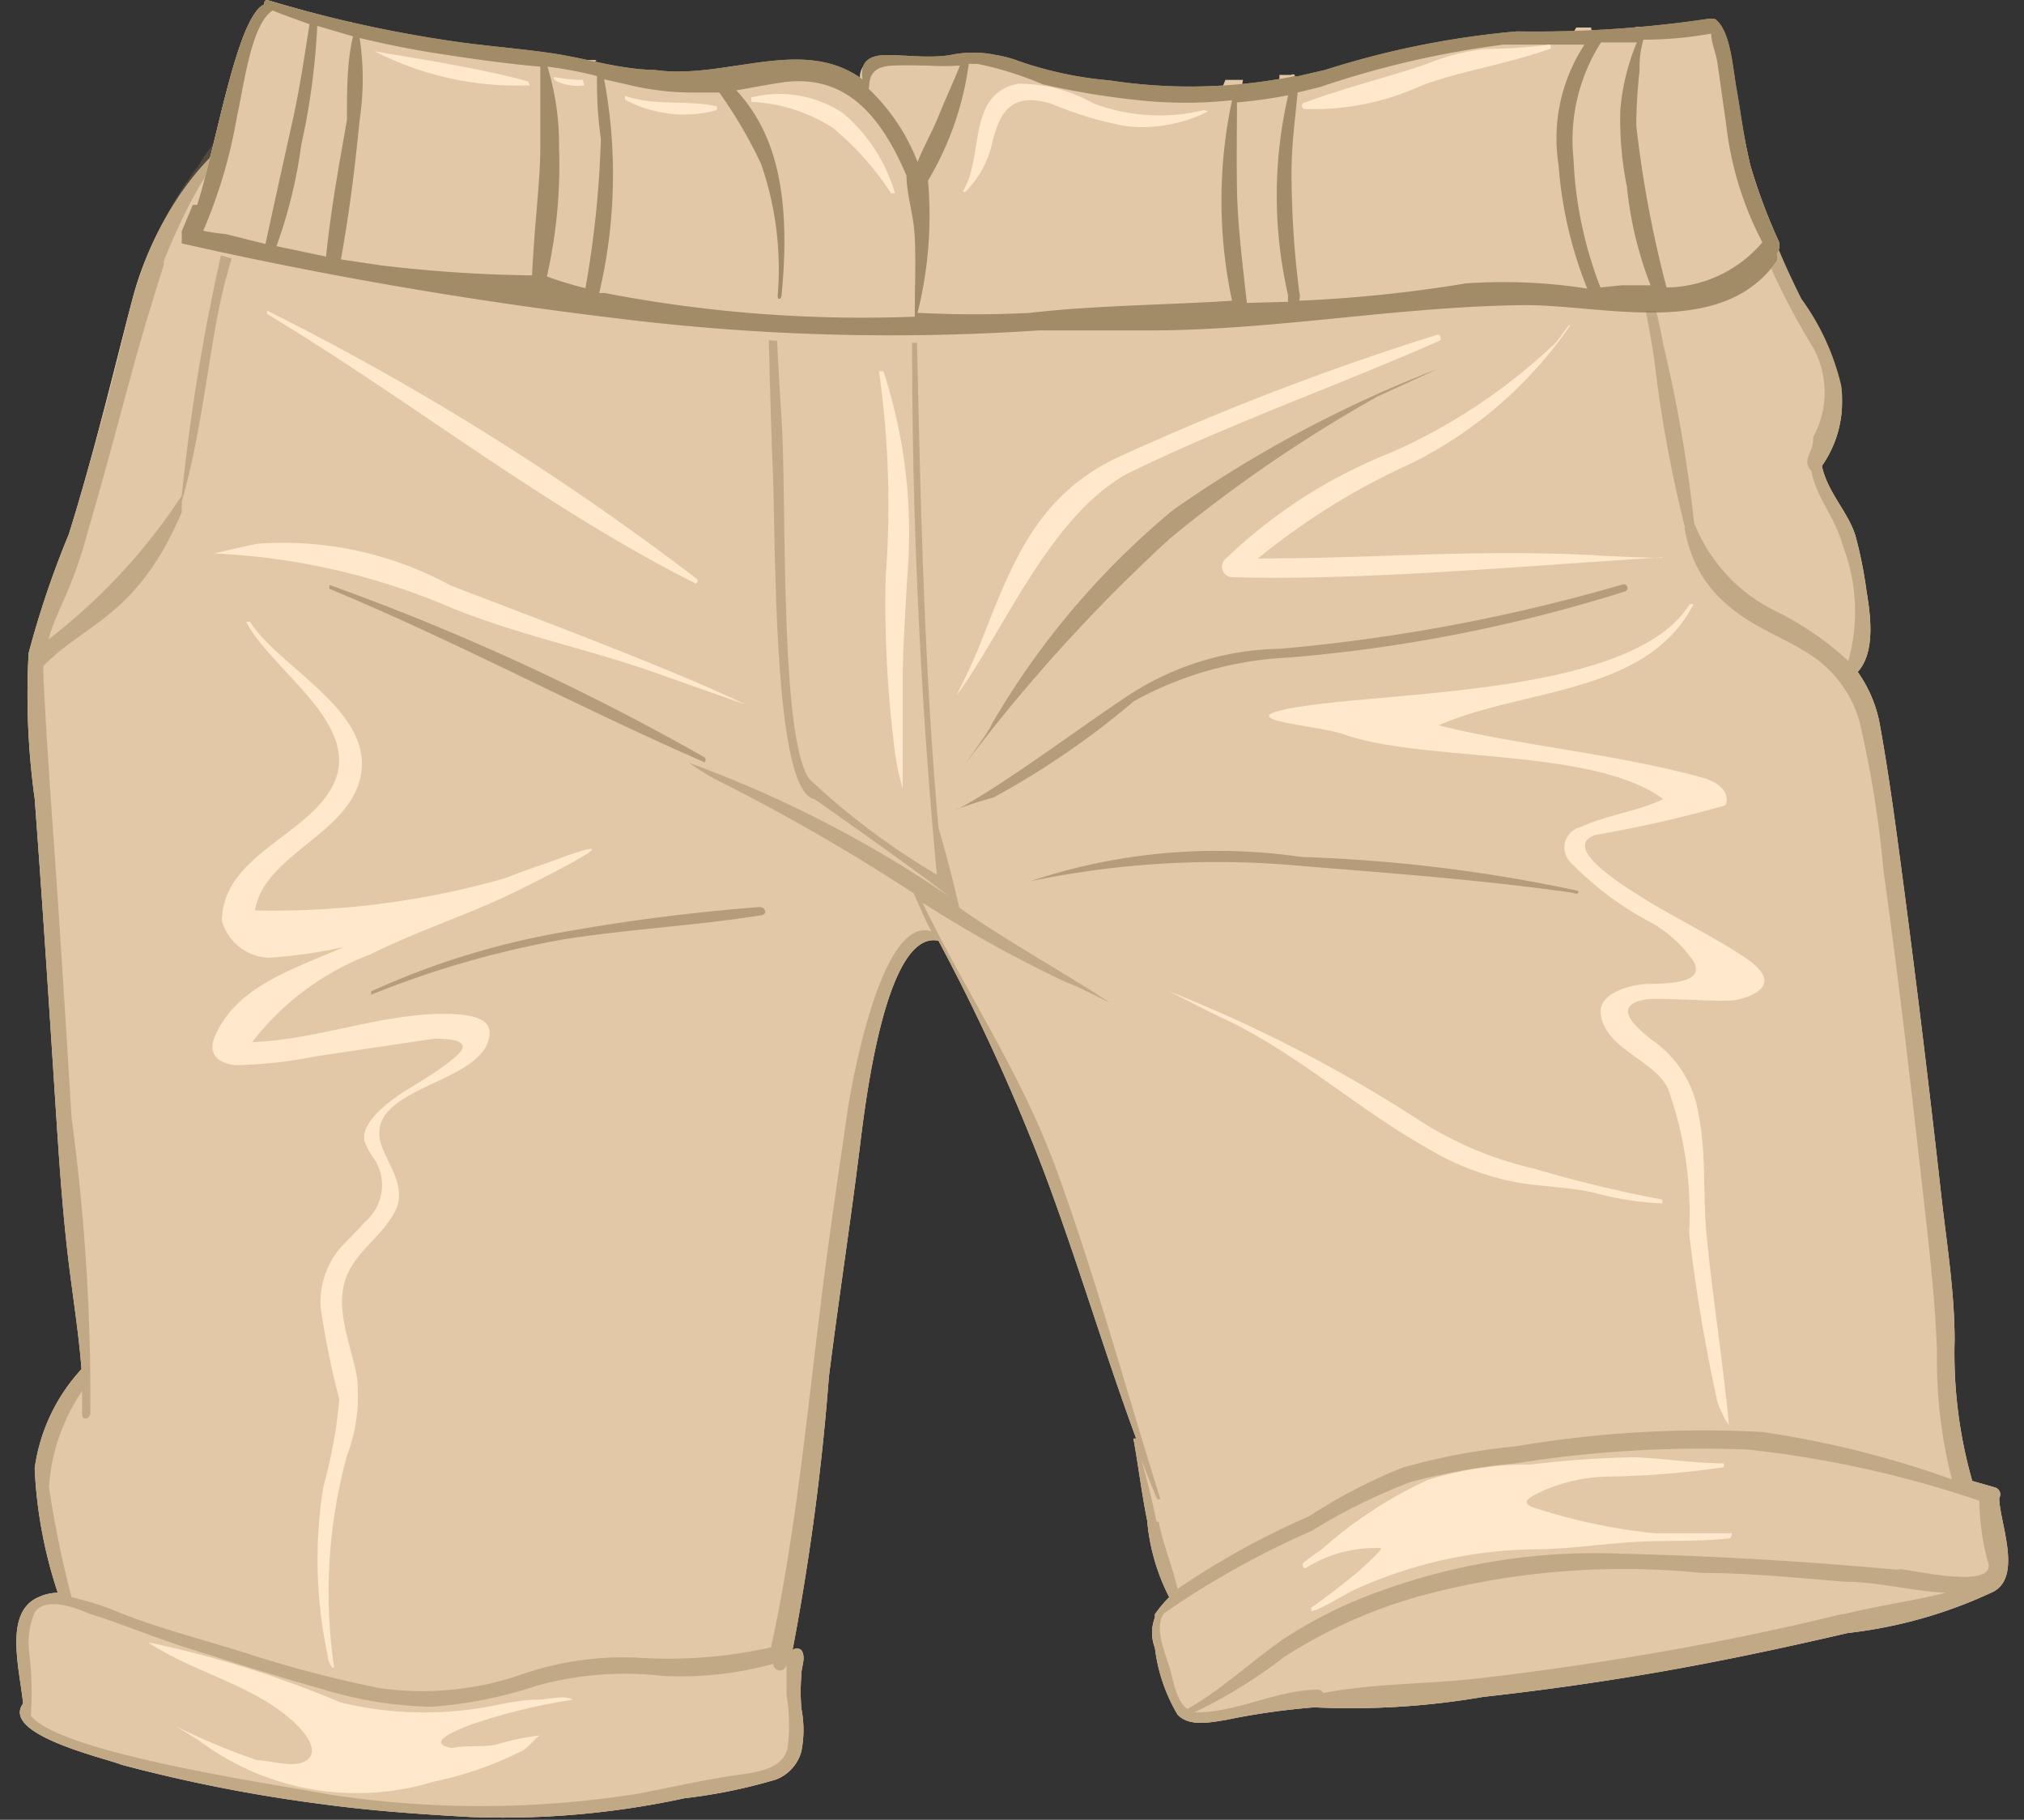 <svg xmlns="http://www.w3.org/2000/svg" viewBox="-0.3 -0 36.75 33.042"><rect x="-0.3" y="-0" width="36.75" height="33.042" fill="#333333" stroke="none"/><title>Depositphotos_68062423_25</title><g data-name="Layer 2"><g data-name="Layer 1" style="isolation:isolate"><path d="M36 27.2a.13.13 0 0 0-.07-.19l-.42-.12a8.45 8.45 0 0 1-.32-2.55c0-.9-.15-1.8-.25-2.7q-.32-2.87-.7-5.74c-.12-.9-.24-1.81-.4-2.7a2.39 2.39 0 0 0-.41-1c.33-.36.23-1.05.16-1.47a7.81 7.81 0 0 0-.2-1c-.13-.43-.51-.79-.61-1.27A2.08 2.08 0 0 0 33.13 7a4.36 4.36 0 0 0-.72-1.57 13.84 13.84 0 0 1-1-2.59 3.19 3.19 0 0 0-.53-1.13c0-.1 0-.28-.15-.25-1.11.28-2.57.21-4 .43s-2.7.27-4 .41-2.75.31-4.22.56a14 14 0 0 1-4.22-.22c-1.32-.15-2.65-.24-4-.46C9.08 2 7.57 2.33 6.53 2 4.24 1.27 2.6 3.54 2.1 5.45 1.74 6.83 1.42 8.19.95 9.7a17 17 0 0 0-.73 2.16 13.74 13.74 0 0 0 .11 2.64c.14 1.87.26 3.73.38 5.59.06.92.12 1.85.23 2.77.08.67.19 1.34.24 2a3.32 3.32 0 0 0-.85 1.8 8.29 8.29 0 0 0 .42 2.26.84.84 0 0 0-.35.08c-.63.27-.35 1.27-.28 1.93-.42.57 1.53 1 1.78 1.11a28.14 28.14 0 0 0 3.67.72c.88.12 1.77.18 2.65.23a15.57 15.57 0 0 0 3.91-.34 9.68 9.68 0 0 0 1.66-.34.76.76 0 0 0 .46-.51 2 2 0 0 0 0-.78 3.84 3.84 0 0 1 0-.61c0-.16.09-.31 0-.45a.13.13 0 0 0-.16 0 44.8 44.8 0 0 0 .66-4.96c.17-1.36.38-2.72.55-4.08.08-.62.44-4.05 1.44-3.84a36.79 36.79 0 0 1 1.88 4.1c.62 1.63 1.11 3.31 1.71 4.94h-.05c.09.49.15 1 .25 1.49a3.75 3.75 0 0 0 .4 1.39 2.34 2.34 0 0 0-.26.31v.06a.76.76 0 0 0 0 .55 3.12 3.12 0 0 0 .41 1.21c.21.23.61.14.87.1a12.9 12.9 0 0 1 1.61-.23 14.12 14.12 0 0 0 3.07-.19q1.63-.18 3.24-.46c1.14-.2 2.26-.44 3.38-.7a8.41 8.41 0 0 0 2.6-.73c.6-.25.15-1.29.15-1.72z" fill="#e2c8a6"/><path d="M36 27.2a.13.13 0 0 0-.07-.19l-.42-.12a8.45 8.45 0 0 1-.32-2.55c0-.9-.15-1.8-.25-2.7q-.32-2.87-.7-5.74c-.12-.9-.24-1.81-.4-2.7a2.39 2.39 0 0 0-.41-1c.33-.36.23-1.05.16-1.47a7.81 7.81 0 0 0-.2-1c-.13-.43-.51-.79-.61-1.27a2 2 0 0 0 .36-1c-.31.41-.64.81-.94 1.23s-.21.22.09.48a6.4 6.4 0 0 1 .53.49 1.86 1.86 0 0 1 .56.9.66.66 0 0 1-.39.73c-.25.07-.61-.15-.83-.25a4.71 4.71 0 0 1-1.27-.78v.07c.17.82.9 1.2 1.56 1.69a2.06 2.06 0 0 1 .64 1.29c.13.76.07 1.53.18 2.3a5.31 5.31 0 0 1-.08 2.27c-.06.21-.08.34-.28.43-.44.21-.19.49 0 .72a3.39 3.39 0 0 1 .67 1.94c.13.86.17 1.7.37 2.55a4.88 4.88 0 0 1 .19 2 .15.15 0 0 1-.14.11c-1.89.11-3.77.22-5.65.36a12.62 12.62 0 0 0-2.83.44 13.25 13.25 0 0 1-2.13.56.15.15 0 0 1-.18-.1c-.34-1.19-.16-2.47-.45-3.68a6.64 6.64 0 0 0-.76-1.96 6.22 6.22 0 0 1-.63-1.25.15.15 0 0 1 .14-.19 21.3 21.3 0 0 1 3.6.92c-.74-.93-2.14-1.06-3-1.86-.26-.23-.75-.51-.75-.9s.56-.64.79-.77a7.29 7.29 0 0 1 3.85-.42c.57 0 1.13.07 1.69.15a4 4 0 0 0 2.08 0 16.39 16.39 0 0 0-2.85-1.27 10.89 10.89 0 0 0-3.17-.83c-1.72 0-3.51.88-5.21.4a.15.15 0 0 1-.09-.21c1.43-2.19 3.92-2.39 6.35-2.55 1.76-.12 4.9-.41 5.78-2.21v-.09c-2 .38-4 .26-6.06.58A12.21 12.21 0 0 0 19 13.23a.15.15 0 0 1-.2-.23 20.59 20.59 0 0 1 4.42-4.25 44.17 44.17 0 0 0 4.42-2.67 32.47 32.47 0 0 0-6.11 2.6A8.19 8.19 0 0 0 19 10.49c-.64.73-1.16 1.55-1.76 2.3a.15.15 0 0 1-.28 0 14.65 14.65 0 0 1-.49-2.26 20.67 20.67 0 0 1-.21 3.63.15.15 0 0 1-.18.1 10.09 10.09 0 0 0-1.41-.48.15.15 0 0 1-.11-.14c0-.52-.31-1-.35-1.5s.05-1.1.06-1.66A15.92 15.92 0 0 0 14 6.61a.16.16 0 0 1-.06-.07 2.85 2.85 0 0 0-.11-.27c0 1.06-.19 2.14-.15 3.21a8.93 8.93 0 0 1-.3 3.63.15.15 0 0 1-.22.09 31 31 0 0 0-8.37-2.74 28.14 28.14 0 0 1 3.48 2.04c.74.48 1.48 1 2.27 1.39.35.19 1 .41 1.21.8.46.89-1.64 1.49-2.19 1.71a12.56 12.56 0 0 0-4.27 2.25c2.36-.13 4.46-1.63 6.88-1.28a.15.15 0 0 1 .11.14c0 1.52-2.4 1.81-3.32 2.68-.52.5 1.49.71 1.83.81s.63.73.64 1.16c0 1.08-.49 2.07-.53 3.14a15.94 15.94 0 0 1-.08 2.94 2.17 2.17 0 0 1-.69 1.12c-.92 1.64-3.13 1.37-4.67.8-.84-.3-2.14-.36-2.75-1.06A4.28 4.28 0 0 1 2 26.85a.15.15 0 0 1 .22-.17 11.51 11.51 0 0 0 1.44.79 6.58 6.58 0 0 1-.64-3.67c.25-1.18 1.33-1.7 2-2.64.12-.18-.6-.5-.67-.51a6.68 6.68 0 0 0-.78-.09 2.06 2.06 0 0 1-1-.25c-.66-.43-.11-1.23.37-1.51a2.1 2.1 0 0 0 .46-.29c.29-.31-.19-.66-.36-.83a1.85 1.85 0 0 1-.43-.58 2.16 2.16 0 0 1-.19-1.29c.19-.95 1.25-1.89.87-2.89-.22-.58-.78-1.11-.85-1.74a2.6 2.6 0 0 1 .46-1.57c.73-1.37.52-3 1-4.46-.09-.09 0-.26.16-.23a.15.15 0 0 1 .17.08c1.89.92 3.6 2.13 5.52 3-.41-.78-1.49-1.2-2.1-1.81a.15.15 0 0 1 .11-.25 13.73 13.73 0 0 1 2.66.62 6.72 6.72 0 0 0 3.07-.38 5.84 5.84 0 0 0-.09-.87.16.16 0 0 1 .17-.18.12.12 0 0 1 .12.11 3.61 3.61 0 0 0 .33.84 1.87 1.87 0 0 1 2.3 1.48 1.54 1.54 0 0 1 .49-.89 2.88 2.88 0 0 1 1.86-.22 20 20 0 0 0 6.6-.4c1.21-.26 3.34-.94 4.27.21.62.76.61 1.87.9 2.81.08-1-.46-2.2.29-2.93a1 1 0 0 1 .53-.2 1.33 1.33 0 0 0 1-.77 15.87 15.87 0 0 1-.86-2.3 3.19 3.19 0 0 0-.53-1.13c0-.1 0-.28-.15-.25-1.11.28-2.57.21-4 .43s-2.7.27-4 .41-2.75.31-4.22.56a14 14 0 0 1-4.22-.22c-1.32-.15-2.65-.24-4-.46C9.08 2 7.57 2.33 6.53 2 4.24 1.27 2.6 3.54 2.1 5.45 1.74 6.83 1.42 8.19.95 9.7a17 17 0 0 0-.73 2.16 13.74 13.74 0 0 0 .11 2.64c.14 1.87.26 3.73.38 5.59.06.92.12 1.85.23 2.77.08.67.19 1.34.24 2a3.32 3.32 0 0 0-.85 1.8 8.29 8.29 0 0 0 .42 2.26.84.84 0 0 0-.35.08c-.63.27-.35 1.27-.28 1.93-.42.57 1.53 1 1.78 1.11a28.14 28.14 0 0 0 3.67.72c.88.12 1.77.18 2.65.23a15.57 15.57 0 0 0 3.91-.34 9.68 9.68 0 0 0 1.66-.34.76.76 0 0 0 .46-.51 2 2 0 0 0 0-.78 3.84 3.84 0 0 1 0-.61c0-.16.09-.31 0-.45a.13.13 0 0 0-.16 0 44.8 44.8 0 0 0 .66-4.96c.17-1.36.38-2.72.55-4.08.08-.62.44-4.05 1.44-3.84a36.79 36.79 0 0 1 1.88 4.1c.62 1.63 1.11 3.31 1.71 4.94h-.05c.09.49.15 1 .25 1.49a3.75 3.75 0 0 0 .4 1.39 2.34 2.34 0 0 0-.26.31v.06a.76.76 0 0 0 0 .55 3.12 3.12 0 0 0 .41 1.21c.21.23.61.14.87.1a12.9 12.9 0 0 1 1.61-.23 14.12 14.12 0 0 0 3.07-.19q1.63-.18 3.24-.46c1.14-.2 2.26-.44 3.38-.7a8.41 8.41 0 0 0 2.6-.73c.6-.25.15-1.29.15-1.72zM9.74 31.73a7.17 7.17 0 0 1-2.74.8 5.63 5.63 0 0 1-3-.52c-.74-.38-1.8-.92-2-1.8-.29-1.17 1.73-.26 2.17-.1h.06a16.61 16.61 0 0 0 2.68.89 7.34 7.34 0 0 0 2.45-.16 1.6 1.6 0 0 1 1 0c.42.25-.46.81-.62.89zm22.62-3.6a27.89 27.89 0 0 0-4.77 0 7.81 7.81 0 0 0-2.74.56 9.48 9.48 0 0 1-1.52.76c-.85.22-.86-.41-.4-1a8.75 8.75 0 0 1 1.48-1.16 2.73 2.73 0 0 1 1.2-.64 6.5 6.5 0 0 1 2.14-.4 13.56 13.56 0 0 1 4.33.13c.58.13 1.5.27 1.72.91s-1.03.89-1.44.84z" style="mix-blend-mode:multiply" fill="#e2c8a6"/><g style="mix-blend-mode:multiply" opacity=".5" fill="#89714d"><path d="M12.49 13.75a43.52 43.52 0 0 0-6.81-3.13v.07c2.29.95 4.56 2.17 6.81 3.15.01.02.04-.07 0-.09z"/><path d="M13.48 16.47a35.83 35.83 0 0 0-3.59.46A14.24 14.24 0 0 0 6.44 18v.06a17.53 17.53 0 0 1 3.47-1c1.19-.19 2.41-.25 3.6-.44.14-.01.09-.16-.03-.15z"/><path d="M28.33 16.17a28.16 28.16 0 0 0-5-.61 10.66 10.66 0 0 0-4.92.44 16.64 16.64 0 0 1 5-.27c1.62.13 3.22.25 4.85.48.1.05.13-.03.07-.04z"/><path d="M29.17 10.61a32.43 32.43 0 0 1-6.23 1.17 5.16 5.16 0 0 0-2.71.82c-.86.56-2.31 1.66-3.16 2.1-.06 0 .61-.21.67-.22a15 15 0 0 0 2.55-1.75 6.42 6.42 0 0 1 2.8-.79 27.78 27.78 0 0 0 6.11-1.2.06.06 0 0 0-.03-.13z"/><path d="M25.8 6.7A22.35 22.35 0 0 0 21 9.26a14.5 14.5 0 0 0-3.3 3.9c0 .06-.52.77-.48.72a30.22 30.22 0 0 1 3.72-4.1 25.72 25.72 0 0 1 3.77-2.58z"/><path d="M36 27.2a.13.13 0 0 0-.07-.19l-.42-.12a8.45 8.45 0 0 1-.32-2.55c0-.9-.15-1.8-.25-2.7q-.32-2.87-.7-5.74c-.12-.9-.24-1.81-.4-2.7a2.39 2.39 0 0 0-.41-1c.33-.36.23-1.05.16-1.47a7.81 7.81 0 0 0-.2-1c-.13-.43-.51-.79-.61-1.27A2.08 2.08 0 0 0 33.13 7a4.36 4.36 0 0 0-.72-1.57 13.84 13.84 0 0 1-1-2.59 3.19 3.19 0 0 0-.53-1.13c0-.1 0-.28-.15-.25-1.11.28-2.57.21-4 .43s-2.7.27-4 .41-2.75.31-4.22.56a14 14 0 0 1-4.22-.22c-1.32-.15-2.65-.24-4-.46a32.32 32.32 0 0 1-3.52-.27A2.67 2.67 0 0 0 3.31 3 7.3 7.3 0 0 0 2.1 5.45C1.76 6.85 1.42 8.19.95 9.7a17 17 0 0 0-.73 2.16 13.74 13.74 0 0 0 .11 2.64c.14 1.87.26 3.73.38 5.59.06.92.12 1.85.23 2.77.08.67.19 1.34.24 2a3.32 3.32 0 0 0-.85 1.8 8.29 8.29 0 0 0 .42 2.26.84.84 0 0 0-.35.08c-.63.27-.35 1.27-.28 1.93-.42.57 1.53 1 1.78 1.11a28.14 28.14 0 0 0 3.67.72c.88.12 1.77.18 2.65.23a15.57 15.57 0 0 0 3.91-.34 9.68 9.68 0 0 0 1.66-.34.76.76 0 0 0 .46-.51 2 2 0 0 0 0-.78 3.84 3.84 0 0 1 0-.61c0-.16.09-.31 0-.45a.13.13 0 0 0-.16 0 44.8 44.8 0 0 0 .66-4.96c.17-1.36.38-2.72.55-4.08.08-.62.44-4.05 1.44-3.84a36.79 36.79 0 0 1 1.88 4.1c.62 1.63 1.11 3.31 1.71 4.94h-.05c.09.49.15 1 .25 1.49a3.75 3.75 0 0 0 .4 1.39 2.34 2.34 0 0 0-.26.31v.06a.76.76 0 0 0 0 .55 3.12 3.12 0 0 0 .41 1.21c.21.23.61.14.87.1a12.9 12.9 0 0 1 1.61-.23 14.12 14.12 0 0 0 3.07-.19q1.63-.18 3.24-.46c1.14-.2 2.26-.44 3.38-.7a8.41 8.41 0 0 0 2.6-.73c.6-.25.15-1.29.15-1.72zM1.27 9.74C2 7.22 2 6.95 2.67 4.82a.12.12 0 0 0 0-.07c.49-1.22 1.16-2.44 1.81-2.41a11.25 11.25 0 0 0-.76 2.26A37.16 37.16 0 0 0 3 9a10.71 10.71 0 0 1-2.42 2.61c.13-.49.42-.88.69-1.87zM14 31.73c-.08.43-.67.46-1 .51-.58.09-1.15.22-1.73.33a18.15 18.15 0 0 1-5.67 0c-.54-.12-4.8-.71-5.34-1.42A6.12 6.12 0 0 0 .23 30a1.43 1.43 0 0 1 .09-.7c.16-.32.74-.12 1 0 .62.19 1.22.45 1.84.64.79.25 1.57.5 2.36.72a7.25 7.25 0 0 0 2 .33 7.77 7.77 0 0 0 1.92-.38 6 6 0 0 1 2.3-.18 6.36 6.36 0 0 0 2-.22.12.12 0 0 0 .24 0v-.08.64a3.23 3.23 0 0 1 .02.96zm6.7-4.1c-.08-.39-.17-.76-.28-1.14.09.25.19.49.29.73h.06c-.63-2-1.19-4.09-1.92-6.07-.63-1.69-1.62-3.15-2.4-4.76a23 23 0 0 0 2.64 1.46c.06 0 .8.38.75.35-.58-.4-1.94-1.16-2.72-1.72-.1-.42-.22-.91-.38-1.45-.3-3.38-.34-6.78-.42-10.15 0 0-.05-.05-.05 0a103.65 103.65 0 0 0 .44 11 13.09 13.09 0 0 1-2.32-1.74c-.54-.81-.4-5-.5-6.56-.12-1.83-.14-3.16-.28-4.15 0-.06-.08 0-.07 0 .11 1.15.1 2.74.19 5.08.06 1.41 0 5.87.76 6 0 0 1.94 1.36 2.42 1.75a21.29 21.29 0 0 0-4.7-2.41 5 5 0 0 0 .46.29 36 36 0 0 1 3.62 2.08c.11.25.21.48.32.69-.93-.3-1.47 2.9-1.53 3.32-.17 1.18-.35 2.37-.49 3.55-.25 2-.45 4.11-.89 6.13a8.53 8.53 0 0 1-2.4.19 5.62 5.62 0 0 0-2.15.31 5.52 5.52 0 0 1-2.56.24A21.77 21.77 0 0 1 4.12 30c-.73-.23-1.48-.42-2.2-.7A5.42 5.42 0 0 0 1 29a18.64 18.64 0 0 1-.41-2 3.49 3.49 0 0 1 .6-1.74v.41c0 .14.14.09.15 0A37.81 37.81 0 0 0 1 20.3c-.11-1.8-.22-3.6-.35-5.4-.06-.9-.12-1.73-.16-2.59a2.15 2.15 0 0 1 0-.22c.76-.78 1.71-.9 2.51-2.79v-.11a.22.22 0 0 0 0-.08c.4-1.39.5-2.9.79-4 .35-1.34.68-1.78 1-2.75a6.28 6.28 0 0 1 2.61.04c1.2.13 2.56.07 3.78.23s2.73.32 4 .46A36.72 36.72 0 0 0 23 2.6c2.57-.28 5.17-.41 7.75-.81a19.65 19.65 0 0 1 1.07 3 13.06 13.06 0 0 0 .8 1.52 1.69 1.69 0 0 1 0 1.63V8c0 .11-.07.22-.1.34a.22.22 0 0 0 .07.21c.08.48.43.83.57 1.36a3.32 3.32 0 0 1 .1 2.09 5.59 5.59 0 0 0-1.31-.9 3 3 0 0 1-1.49-1.61 26.23 26.23 0 0 0-.56-3.24 12.28 12.28 0 0 0-.83-2.69c0-.07-.1 0-.07 0a15.69 15.69 0 0 1 .74 3 23.58 23.58 0 0 0 .55 3 .15.15 0 0 0 0 .05c.27 1.5 1.55 1.81 2.17 2.21a2.15 2.15 0 0 1 1 1.27 19.57 19.57 0 0 1 .44 2.73c.28 2 .51 4 .74 6.06.1.89.2 1.77.23 2.67a8.72 8.72 0 0 0 .27 2.31A17.82 17.82 0 0 0 31.7 26a20.17 20.17 0 0 0-4.47.26 11.46 11.46 0 0 0-2.07.39 9.81 9.81 0 0 0-1.69.88 14.58 14.58 0 0 0-2.39 1.32c-.08-.38-.26-.79-.34-1.22zm12.43 1.68c-1.06.26-2.12.48-3.2.67s-2.23.36-3.35.49c-.93.11-1.93.09-2.85.27a.13.13 0 0 0-.1-.06c-.72 0-1.4.38-2.12.41h-.12a9 9 0 0 0 1.62-1 9.1 9.1 0 0 1 2.4-1.09 14.13 14.13 0 0 1 5.19-.44c.87 0 1.73.09 2.6.16.59 0 1.22.17 1.83.2-.61.15-1.26.24-1.86.39zm1-.81q-2.49-.23-5-.29a11.4 11.4 0 0 0-4.37.68 8.14 8.14 0 0 0-1.77.88c-.59.41-1.11.91-1.73 1.26-.2-.14-.25-.5-.32-.74s-.3-.75-.1-1a15.69 15.69 0 0 1 2.67-1.49 10.5 10.5 0 0 1 1.8-.89 11.51 11.51 0 0 1 1.91-.34 21.48 21.48 0 0 1 4.22-.25 19.57 19.57 0 0 1 4.2.93 4.24 4.24 0 0 0 .15 1.09c.21.53-1.29.18-1.59.15z" style="mix-blend-mode:multiply" opacity=".7"/></g><path d="M32 4.39A10.14 10.14 0 0 1 31.48 3c-.12-.5-.18-1-.25-1.39s-.11-1.08-.4-1.27h-.1a21.42 21.42 0 0 1-3.49.23 16.08 16.08 0 0 0-3.48.7l-.52.12a.07.07 0 0 0-.07 0 9.64 9.64 0 0 1-3.32.07 6.76 6.76 0 0 1-1.65-.35 2 2 0 0 0-.41-.11 2 2 0 0 0-.84 0c-.39.06-.77 0-1.16 0s-.47.2-.43.44a1.77 1.77 0 0 0-.48-.25c-1-.34-2.19.24-3.29.08C11 1.26 10.48 1.1 9.92 1S8.64.85 8 .76A23.47 23.47 0 0 1 4.55 0s-.06 0-.05.08C4 .3 3.63 2.64 3.28 3.72H3.2L3 4.2v.22a36.2 36.2 0 0 0 7.76 1.52 43.51 43.51 0 0 0 8 .18C19.9 6.05 21 6 22.15 6c.06.14.17.13.2 0a32.21 32.21 0 0 0 4.27-.4c1.76-.3 4.24.71 5.34-.86a.19.19 0 0 0 0-.12.31.31 0 0 0 .04-.23z" fill="#e2c8a6"/><path d="M32 4.39A10.14 10.14 0 0 1 31.48 3c-.05-.21-.09-.41-.13-.61a2.76 2.76 0 0 1-.5 2 .16.16 0 0 1-.24 0c-1.1-1.08-.41-2.62-1.13-3.83a.15.15 0 0 1 0-.07h-.08c-.08.42-.25.84-.32 1.25a11 11 0 0 0 .31 2.53.15.15 0 0 1-.28.07 3.8 3.8 0 0 1-.52-1.95 6.35 6.35 0 0 0 0-1.89h-.27a6.1 6.1 0 0 0-.7 1.87c-.08.57.17 1.1.15 1.67 0 .79-1.06.69-1.68.73s-2 .31-2.46-.34a4.55 4.55 0 0 1-.42-3.07.07.07 0 0 0-.07 0h-.21v.12c-.09 1.11 0 2.24-.07 3.35 0 .13-.21.22-.28.07a6.28 6.28 0 0 1-.31-3.45h-.32a6.18 6.18 0 0 0-.45 1.82c0 .46.27 1.18 0 1.59s-1.13.39-1.58.37c-.9 0-1.76.28-2.65.18a.15.15 0 0 1-.15-.15A12.66 12.66 0 0 1 17 3.21a6.52 6.52 0 0 0 .15-2.07 11.6 11.6 0 0 1-.58 1.18.15.15 0 0 1-.26 0c-.26-.39-.79-.72-.94-1.11a.34.34 0 0 0-.05.26 1.77 1.77 0 0 0-.48-.25 2.06 2.06 0 0 0-.43-.09 5.85 5.85 0 0 1 .72 1 4.34 4.34 0 0 1 1 1.94c0 1.12-.8 1.54-1.86 1.4a.15.15 0 0 1-.15-.15 16.67 16.67 0 0 0-.19-2.22 5.46 5.46 0 0 0-.77-1.53.73.73 0 0 1-.11-.37l-.34.05a6.86 6.86 0 0 1 .65 2.83c0 .69-.19 1-1 1s-1.28.06-1.44-.8.36-2.32-.39-3a.13.13 0 0 1 0-.19h-.16a4.91 4.91 0 0 1 0 2.93.15.15 0 0 1-.29 0 18.93 18.93 0 0 1-.57-3v.68c0 .5.23 2.32-.42 2.59a2.67 2.67 0 0 1-1.42 0c-.34 0-.95 0-1.17-.36s-.09-.79-.09-1.15A5.6 5.6 0 0 0 6.08.4H6a6.6 6.6 0 0 1-.35 3.27c-.05.15-.3.13-.29 0a10.77 10.77 0 0 1 .16-1.37c0-.65.08-1.31.1-2C5.28.21 4.91.11 4.55 0c0 0-.06 0-.05.08-.5.22-.87 2.56-1.22 3.64H3.2L3 4.2v.22a36.2 36.2 0 0 0 7.76 1.52 43.51 43.51 0 0 0 8 .18C19.9 6.05 21 6 22.15 6c.06.14.17.13.2 0a32.21 32.21 0 0 0 4.27-.4c1.76-.3 4.24.71 5.34-.86a.19.19 0 0 0 0-.12.31.31 0 0 0 .04-.23z" style="mix-blend-mode:multiply" fill="#e2c8a6"/><path d="M32 4.39A10.14 10.14 0 0 1 31.48 3c-.12-.5-.18-1-.25-1.39s-.11-1.08-.4-1.27h-.1a21.42 21.42 0 0 1-3.49.23 16.08 16.08 0 0 0-3.48.7l-.52.12a.07.07 0 0 0-.07 0 9.64 9.64 0 0 1-3.32.07 6.76 6.76 0 0 1-1.65-.35 2 2 0 0 0-.41-.11 2 2 0 0 0-.84 0c-.39.06-.77 0-1.16 0s-.47.2-.43.44a1.77 1.77 0 0 0-.48-.25c-1-.34-2.19.24-3.29.08C11 1.26 10.48 1.1 9.92 1S8.64.85 8 .76A23.47 23.47 0 0 1 4.55 0s-.06 0-.05.08C4 .3 3.63 2.64 3.28 3.72H3.2L3 4.2v.22a78 78 0 0 0 7.9 1.36 40.3 40.3 0 0 0 7.65.22h2c2.3 0 4.56-.44 6.85-.46 1.44 0 3.57.62 4.56-.8a.19.19 0 0 0 0-.12.31.31 0 0 0 .04-.23zm-16.52-2.8c0-.28.14-.39.45-.4s.4 0 .6 0a4.86 4.86 0 0 0 .6 0c-.12.3-.26.6-.39.92s-.26.53-.38.83a3.66 3.66 0 0 0-.89-1.33zm-11 2.83l-.68-.17a3.64 3.64 0 0 1-.41-.06A9.08 9.08 0 0 0 4 2.13c.13-.58.26-1.69.65-1.94.22.09.45.17.67.25C5.23 1 5.15 1.58 5 2.25s-.3 1.35-.48 2.18zm1.1.23l-.86-.18a8.84 8.84 0 0 0 .45-1.84A12.61 12.61 0 0 0 5.46.47l.65.19C6 1.11 6 1.63 6 2.17c-.12.71-.28 1.52-.38 2.49zM9.36 5a25.46 25.46 0 0 1-2.73-.18l-.74-.11c.18-1 .27-1.83.34-2.53a5 5 0 0 0 0-1.49c.42.1.85.19 1.28.26.64.1 1.3.2 2 .26v1.48c0 .59-.1 1.31-.15 2.31zm1 .24a6.75 6.75 0 0 1-.73-.22 9.14 9.14 0 0 0 .22-2.35 4.79 4.79 0 0 0-.21-1.46 7.37 7.37 0 0 1 .9.17 7.3 7.3 0 0 0 .07 1.14 18.38 18.38 0 0 1-.28 2.71zm.35.08h-.13a9.39 9.39 0 0 0 .09-3.88l.4.09a5 5 0 0 0 1.25.15h.44a8.23 8.23 0 0 1 .76 1.3 5.81 5.81 0 0 1 .3 2.39c0 .08.06.07.07 0 .19-1.94-.15-3-.82-3.73.3-.05.59-.11.88-.15 1.15-.14 1.77.67 2.21 1.7 0 .35.13.69.15 1.13s0 .9 0 1.43a24.67 24.67 0 0 1-5.63-.43zm7.72.36a20.55 20.55 0 0 1-2.07 0 7.28 7.28 0 0 0 .19-2.4 5.59 5.59 0 0 0 .74-2.12h.16a6.13 6.13 0 0 1 1.18.37 14.25 14.25 0 0 0 1.75.29 7.91 7.91 0 0 0 1.69 0 8.73 8.73 0 0 0 0 3.64c-1.21.08-2.42.08-3.67.22zm3.91-.18c-.09-.79-.17-1.46-.18-2.07s0-1.1 0-1.57a9.34 9.34 0 0 0 .93-.13 8.07 8.07 0 0 0 0 3.64.29.29 0 0 0 0 .11zm3.95-.35a25 25 0 0 1-3 .31.3.3 0 0 0 0-.16 17.57 17.57 0 0 1-.14-2.15c0-.55.07-1 .11-1.47l.41-.1A17 17 0 0 1 27 .81h1.47A3.1 3.1 0 0 0 28 3a7.43 7.43 0 0 0 .52 2.24 9.81 9.81 0 0 0-2.26-.09zm2.47.07a7.27 7.27 0 0 1-.49-2.34 3.29 3.29 0 0 1 .5-2.11h.65a4.08 4.08 0 0 0-.3 1.23 6.16 6.16 0 0 0 .12 1.39 6.78 6.78 0 0 0 .43 1.79h-.53zm1.2 0a20.53 20.53 0 0 1-.55-2.94 9.49 9.49 0 0 1 .06-1 1.77 1.77 0 0 1 .07-.56 6.86 6.86 0 0 0 1.23-.11c0 .16.08.33.11.51.05.34.1.71.16 1.12a6.07 6.07 0 0 0 .66 2.16 2.32 2.32 0 0 1-1.77.82z" style="mix-blend-mode:multiply" fill="#88714d" opacity=".7"/><path d="M25.79 6.08a49.28 49.28 0 0 0-5.85 2.25c-1.48.73-1.9 2-2.47 3.43-.19.46-.43.91-.39.85.85-1.16 1.67-3.21 3.07-4C22 7.7 24 7 25.83 6.19c.06-.03.02-.13-.04-.11z" fill="#ffe8cc"/><path d="M28.64 10.08c-2.18-.11-3.91.06-6.1.06a12.64 12.64 0 0 1 2.79-1.73 7.6 7.6 0 0 0 2.88-2.5c0-.07-.2.25-.26.31a10.4 10.4 0 0 1-3 2 9.23 9.23 0 0 0-3 1.93.19.19 0 0 0 .14.33c2.34.07 5.46-.22 7.8-.36.11.03-1.17-.03-1.25-.04z" fill="#ffe8cc"/><path d="M30.68 22.35c-.06-.71 0-1.42-.14-2.12a2 2 0 0 0-.85-1.35c-.26-.21-.75-.61-.13-.73.27-.05 1.42.06 1.69 0s.79-.26.25-.68c-.37-.29-1.46-.85-1.83-1.08s-1.68-1-1-1.23a23 23 0 0 0 2.33-.53c.07 0 .16-.36-.39-.51-1.54-.43-3.31-.58-4.79-.95 1.55-.68 3.78-.55 4.63-2.2h-.07c-1 1.62-5.21 1.58-7 1.85-1.59.24.23.34.71.51 1.46.52 4.53.23 5.81 1.18-.49.23-1 .28-1.51.51a.38.38 0 0 0-.16.65 5.71 5.71 0 0 0 1.45 1.08 2.35 2.35 0 0 1 .76.69c.29.47-.67.41-.9.43s-.86.16-.77.58c.12.61.93.78 1.21 1.3a6.72 6.72 0 0 1 .39 2.64 30.29 30.29 0 0 0 .5 3c0 .11.24.56.22.46-.09-.99-.32-2.49-.41-3.5z" fill="#ffe8cc"/><path d="M15.74 6.74h-.08a17.32 17.32 0 0 1 .12 3.76 21.29 21.29 0 0 0 .16 3.08 4.66 4.66 0 0 0 .15.74v-1.91c0-.63.05-1.27.08-1.9a9.43 9.43 0 0 0-.43-3.77z" fill="#ffe8cc"/><path d="M12.35 10.51a48.61 48.61 0 0 0-7.8-4.87v.06c2.62 1.58 5 3.49 7.77 4.89.01.03.08-.04.03-.08z" fill="#ffe8cc"/><path d="M13.23 12.79c-1.27-.62-4-1.64-5.35-2.16a6.36 6.36 0 0 0-3.47-.76c-.07 0-.88.19-.81.18a12.31 12.31 0 0 1 4.33 1c1.27.51 2.61.77 3.88 1.24z" fill="#ffe8cc"/><path d="M10.4 15.42a15.28 15.28 0 0 1-6.07 1.11c.16-1 1.67-1.37 1.91-2.4.29-1.2-1.47-2-2-2.84h-.07c.48.93 2.26 1.94 1.5 3.1-.54.83-1.93 1.2-1.94 2.33a.92.92 0 0 0 .85.67 9.3 9.3 0 0 0 4.5-1.52c.1-.01 1.44-.49 1.32-.45z" fill="#ffe8cc"/><path d="M6.42 17.33c.88-.44 1.82-.73 2.7-1.17 2.6-1.29.59-.52.54-.5C8.62 16 7 16.73 6 17.17s-2 .73-2.4 1.65c-.18.43.25.51.37.52a8 8 0 0 0 1.46-.16l2.15-.32c.19 0 .77 0 .4.32s-.81.54-1.09.74-.64.52-.57.81a1.41 1.41 0 0 0 .18.32.87.87 0 0 1-.18 1.14c-.14.17-.31.32-.46.49a1.54 1.54 0 0 0-.34 1.05 16 16 0 0 0 .34 1.68A8.79 8.79 0 0 1 5.57 27a8.36 8.36 0 0 0 .08 3.06c0 .14.14.31.11.17a9.37 9.37 0 0 1 .24-3.8A3.06 3.06 0 0 0 6.18 25c-.12-.66-.48-1.38-.1-2 .21-.36.58-.6.79-1s-.07-.78-.22-1.14c-.48-1.16 1.92-1.14 1.94-2.11 0-.27-.36-.31-.55-.33-1.2-.1-2.56.47-3.76.5a4.9 4.9 0 0 1 2.14-1.59z" fill="#ffe8cc"/><path d="M31.15 27.84h-1.4a10.38 10.38 0 0 1-2.24-.48c-.24-.11.07-.22.2-.29a3.1 3.1 0 0 1 1.21-.26 16.32 16.32 0 0 0 2.08-.17v-.07c-.54 0-1.08-.09-1.63-.11a17.78 17.78 0 0 0-1.86.13 6.23 6.23 0 0 0-1.88.28 7.74 7.74 0 0 0-1.93 1.26 4.06 4.06 0 0 0-.35.26s0 .1.06.08a2.35 2.35 0 0 1 1.36-.36c.07 0-.41.43-.46.47-.26.21-.53.42-.8.61v.06c.11 0 .42-.19.73-.36a8.13 8.13 0 0 1 3.32-.76c.56 0 1.18-.09 1.77-.13s1.19 0 1.79-.07l.03-.09z" fill="#ffe8cc"/><path d="M10.1 30.86s0-.15 0 0c-.17-.09-.43 0-.63 0-.39 0-.78.12-1.17.17a6.42 6.42 0 0 1-2.42-.12 18.85 18.85 0 0 0-3.49-1.09c.87.58 2 .78 2.74 1.54.14.15.36.44.14.6s-.66 0-.9 0a11.62 11.62 0 0 1-1.48-.62l.42.26a4.77 4.77 0 0 0 4.26.75 6.5 6.5 0 0 0 1.59-.55c.07 0 .3-.29.35-.29a4.38 4.38 0 0 0-.81.17c-.27.05-.53 0-.79.06-.57-.1.24-.39.44-.46a11 11 0 0 1 1.75-.42z" fill="#ffe8cc"/><path d="M27.85.81a10 10 0 0 1-1.18.08 3.92 3.92 0 0 0-1.06.27c-.73.25-1.49.43-2.21.7a.06.06 0 0 0 0 .12 4.74 4.74 0 0 0 2.12-.43c.77-.28 1.57-.39 2.34-.67l-.01-.07z" fill="#ffe8cc"/><path d="M21.56 2a3.42 3.42 0 0 1-2-.12 2.78 2.78 0 0 0-1.37-.36c-.94.18-.62 1.32-1 1.94 0 0 0 .07.06 0a1.78 1.78 0 0 0 .47-.89c.15-.58.37-.89 1.06-.69a6.65 6.65 0 0 0 1.36.41 2.65 2.65 0 0 0 1.5-.27L21.56 2z" fill="#ffe8cc"/><path d="M9.26 1.47c-.9-.24-1.84-.38-2.76-.54a5.66 5.66 0 0 0 2.78.62c.05.04.04-.06-.02-.08z" fill="#ffe8cc"/><path d="M10.28 1.45a2.59 2.59 0 0 1-.5-.05s-.06 0 0 .06a.88.88 0 0 0 .53.09l-.03-.1z" fill="#ffe8cc"/><path d="M12.71 1.93c-.54-.12-1.13 0-1.66-.19v.07a2.26 2.26 0 0 0 1.66.19.06.06 0 0 0 0-.07z" fill="#ffe8cc"/><path d="M15 2.05a2.09 2.09 0 0 0-1.66-.28v.08a3 3 0 0 1 1.48.47 5.24 5.24 0 0 1 1.06 1.19h.07A3 3 0 0 0 15 2.05z" fill="#ffe8cc"/><path d="M29.88 21.78a23 23 0 0 1-2.32-.56 6.59 6.59 0 0 1-2-.82 25.93 25.93 0 0 0-4.63-2.4s.94.48 1 .5c1.33.63 2.41 1.63 3.69 2.35a4.91 4.91 0 0 0 1.75.64c.43.06.86.07 1.29.17a5.43 5.43 0 0 0 1.23.19l-.01-.07z" fill="#ffe8cc"/></g></g></svg>